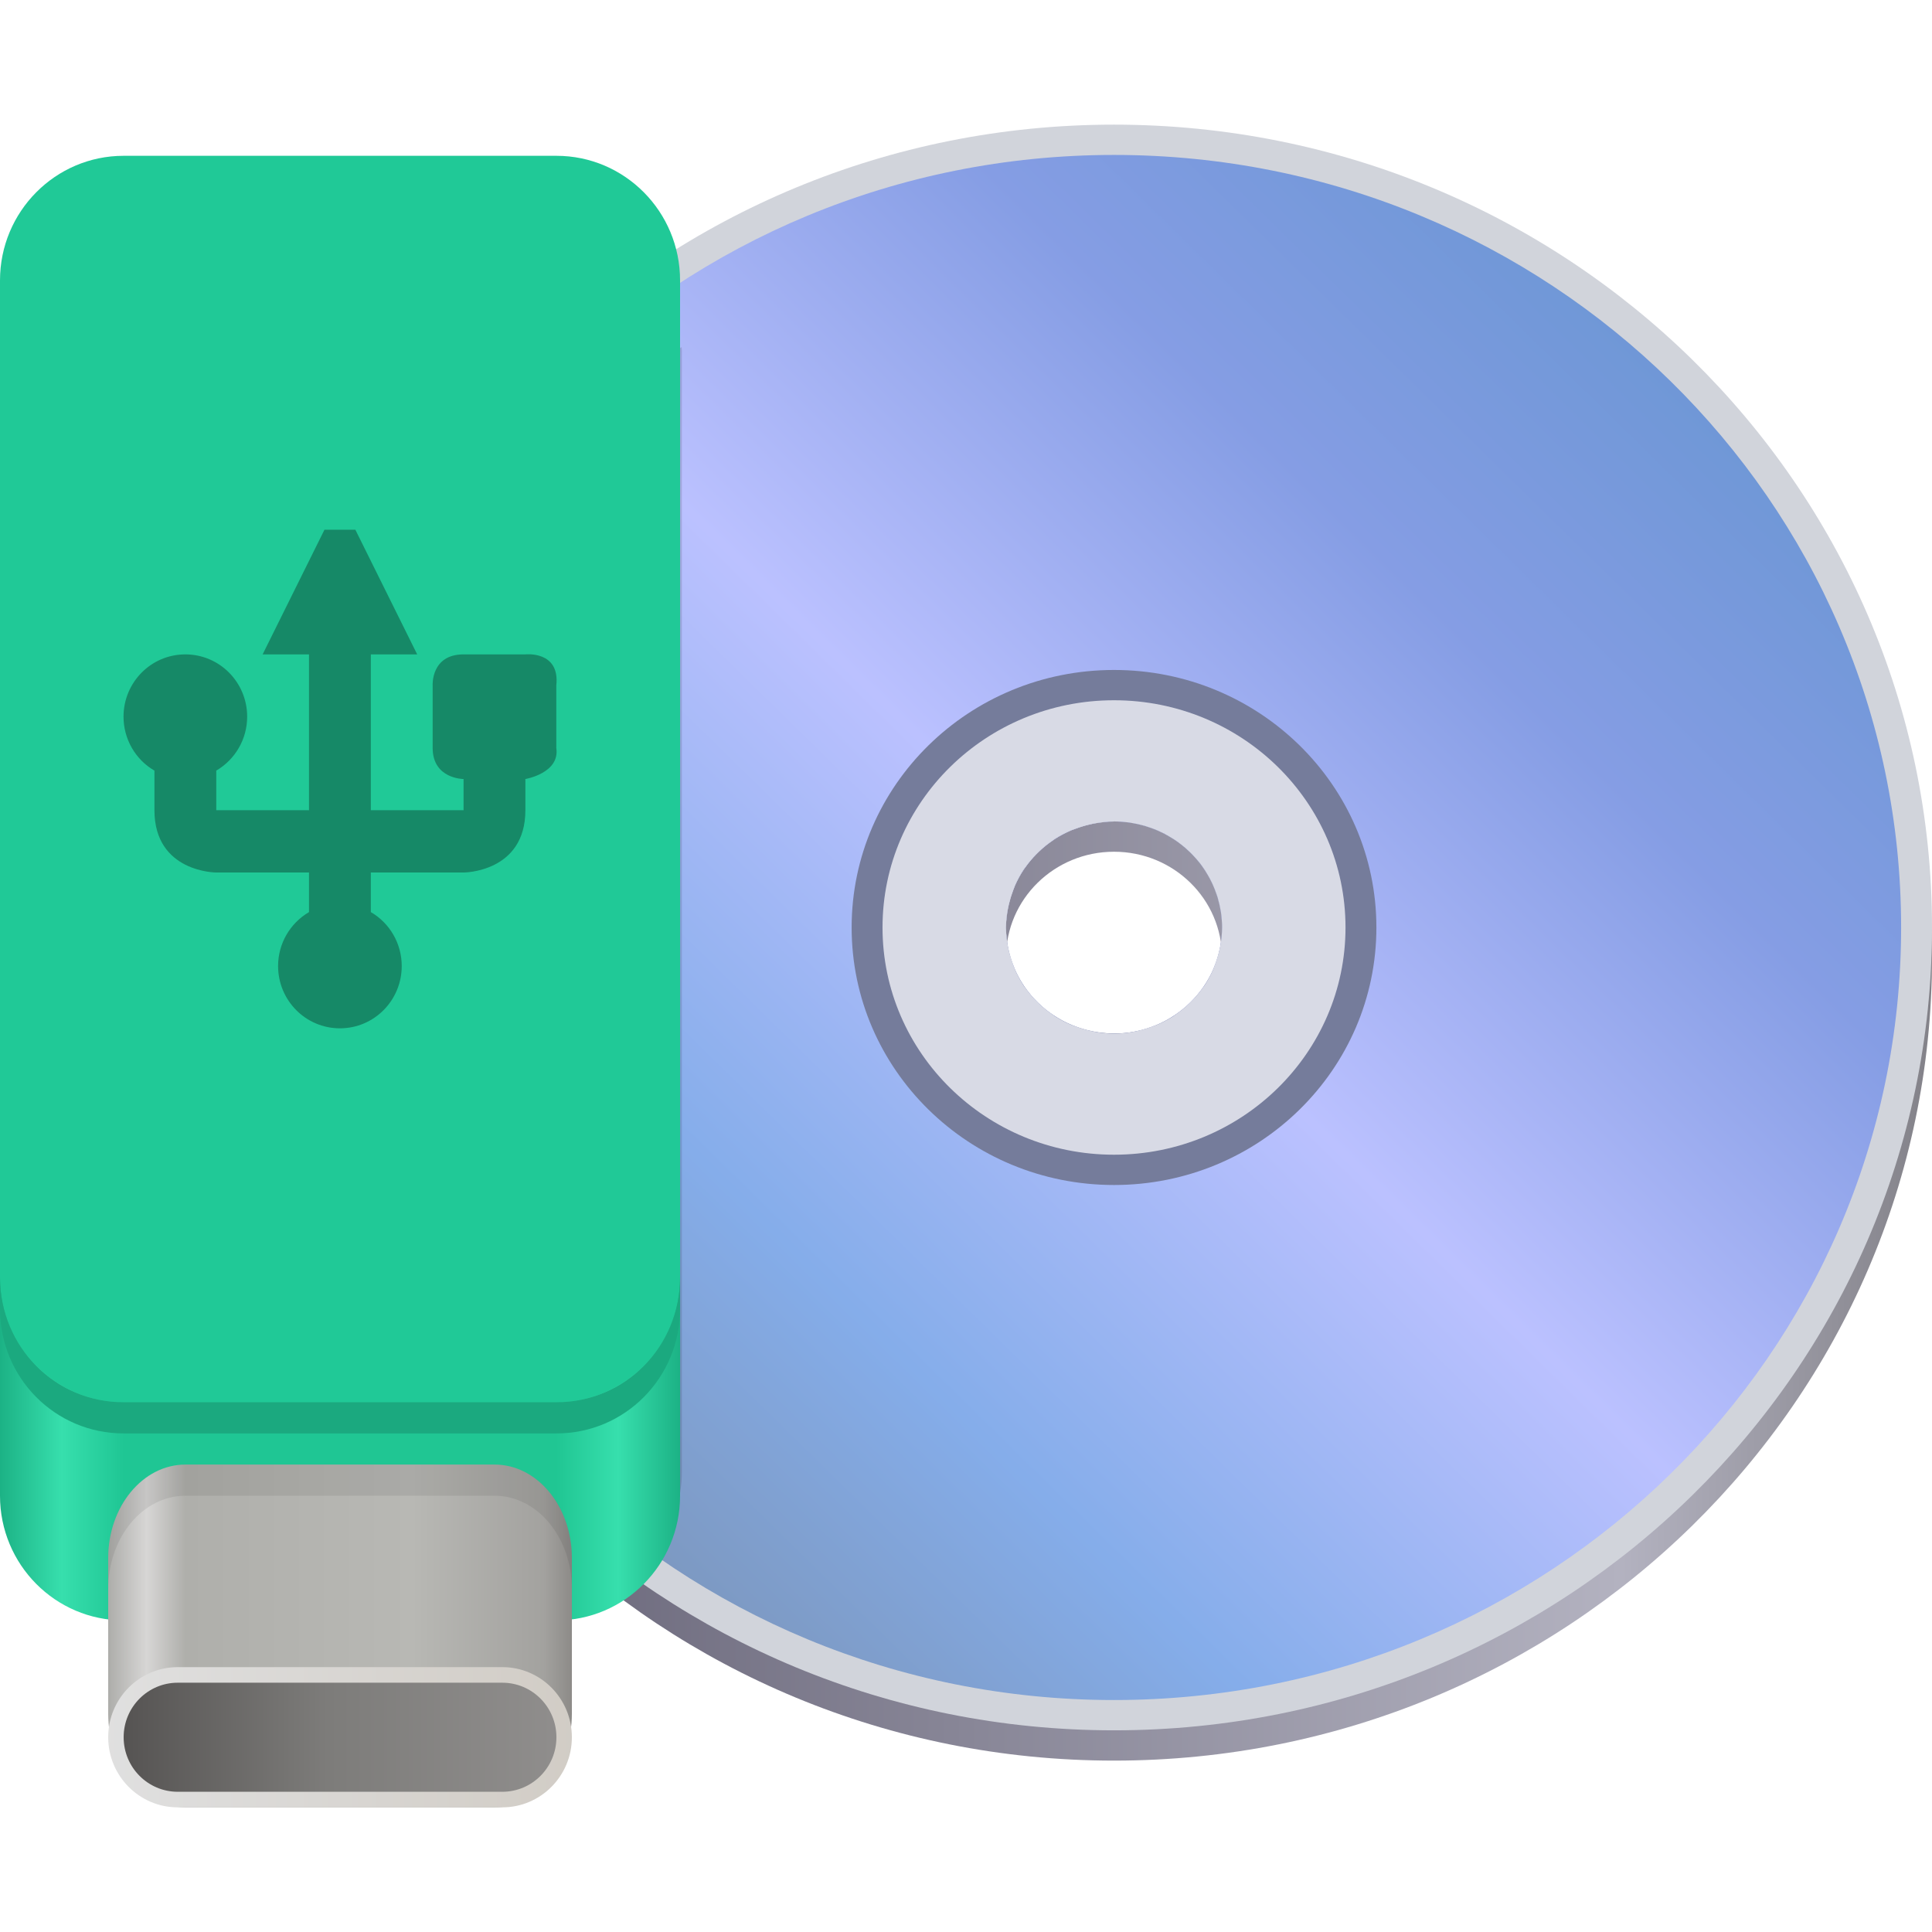 <?xml version="1.0" encoding="UTF-8" standalone="no"?>
<svg
   height="62"
   viewBox="0 0 62 62"
   width="62"
   version="1.1"
   id="svg41"
   sodipodi:docname="io.gitlab.adhami3310.Impression.svg"
   inkscape:version="1.4 (unknown)"
   xmlns:inkscape="http://www.inkscape.org/namespaces/inkscape"
   xmlns:sodipodi="http://sodipodi.sourceforge.net/DTD/sodipodi-0.dtd"
   xmlns="http://www.w3.org/2000/svg"
   xmlns:svg="http://www.w3.org/2000/svg">
  <defs
     id="defs41" />
  <sodipodi:namedview
     id="namedview41"
     pagecolor="#ffffff"
     bordercolor="#000000"
     borderopacity="0.25"
     inkscape:showpageshadow="2"
     inkscape:pageopacity="0.0"
     inkscape:pagecheckerboard="0"
     inkscape:deskcolor="#d1d1d1"
     inkscape:zoom="6.0703125"
     inkscape:cx="64.164736"
     inkscape:cy="29.075933"
     inkscape:window-width="1920"
     inkscape:window-height="998"
     inkscape:window-x="0"
     inkscape:window-y="0"
     inkscape:window-maximized="1"
     inkscape:current-layer="svg41" />
  <linearGradient
     id="a"
     gradientUnits="userSpaceOnUse"
     x1="22"
     x2="128"
     y1="67"
     y2="67"
     gradientTransform="matrix(0.495,0,0,0.486,-1.396,-1.833)">
    <stop
       offset="0"
       stop-color="#5c596d"
       id="stop1" />
    <stop
       offset="0.811"
       stop-color="#b3b2c0"
       id="stop2" />
    <stop
       offset="1"
       stop-color="#838289"
       id="stop3" />
  </linearGradient>
  <linearGradient
     id="b"
     gradientUnits="userSpaceOnUse"
     x1="38"
     x2="120"
     y1="102"
     y2="20"
     gradientTransform="matrix(0.495,0,0,0.486,-1.396,-1.833)">
    <stop
       offset="0"
       stop-color="#a3b6d1"
       id="stop4"
       style="stop-color:#7c97be;stop-opacity:1;" />
    <stop
       offset="0.195"
       stop-color="#a9c5f0"
       id="stop5"
       style="stop-color:#85adea;stop-opacity:1;" />
    <stop
       offset="0.451"
       stop-color="#dbdeff"
       id="stop6"
       style="stop-color:#bbc1ff;stop-opacity:1;" />
    <stop
       offset="0.707"
       stop-color="#b7c5ef"
       id="stop7"
       style="stop-color:#859de4;stop-opacity:1;" />
    <stop
       offset="1"
       stop-color="#8fb2dd"
       id="stop8"
       style="stop-color:#6394cf;stop-opacity:1;" />
  </linearGradient>
  <linearGradient
     id="c"
     gradientUnits="userSpaceOnUse"
     x1="3"
     x2="47"
     y1="70"
     y2="70"
     gradientTransform="matrix(0.496,0,0,0.5,-1.488,-2)">
    <stop
       offset="0"
       stop-color="#9a3800"
       id="stop9"
       style="stop-color:#1cb285;stop-opacity:1;" />
    <stop
       offset="0.091"
       stop-color="#ed5300"
       id="stop10"
       style="stop-color:#37dfad;stop-opacity:1;" />
    <stop
       offset="0.182"
       stop-color="#c64600"
       id="stop11"
       style="stop-color:#1fc694;stop-opacity:1;" />
    <stop
       offset="0.818"
       stop-color="#c64600"
       id="stop12"
       style="stop-color:#20c693;stop-opacity:1;" />
    <stop
       offset="0.909"
       stop-color="#ed5300"
       id="stop13"
       style="stop-color:#37dfad;stop-opacity:1;" />
    <stop
       offset="1"
       stop-color="#9a3800"
       id="stop14"
       style="stop-color:#1cb285;stop-opacity:1;" />
  </linearGradient>
  <linearGradient
     id="d"
     gradientTransform="matrix(0.62,0,0,0.611,-8.928,-22.667)"
     gradientUnits="userSpaceOnUse"
     x1="20"
     x2="44"
     y1="123"
     y2="123">
    <stop
       offset="0"
       stop-color="#adadaa"
       id="stop15" />
    <stop
       offset="0.083"
       stop-color="#d7d6d5"
       id="stop16" />
    <stop
       offset="0.167"
       stop-color="#afafab"
       id="stop17" />
    <stop
       offset="0.655"
       stop-color="#b8b8b4"
       id="stop18" />
    <stop
       offset="0.939"
       stop-color="#a3a29f"
       id="stop19" />
    <stop
       offset="1"
       stop-color="#8d8b88"
       id="stop20" />
  </linearGradient>
  <linearGradient
     id="e"
     gradientTransform="matrix(0.62,0,0,0.563,-8.928,-16.25)"
     gradientUnits="userSpaceOnUse"
     x1="19.5"
     x2="44.5"
     y1="128"
     y2="128">
    <stop
       offset="0"
       stop-color="#e0e0e0"
       id="stop21" />
    <stop
       offset="1"
       stop-color="#d1ccc5"
       id="stop22" />
  </linearGradient>
  <linearGradient
     id="f"
     gradientTransform="matrix(0.579,0,0,0.438,-7.605,-0.25)"
     gradientUnits="userSpaceOnUse"
     x1="19.5"
     x2="44.5"
     y1="128"
     y2="128">
    <stop
       offset="0"
       stop-color="#545251"
       id="stop23" />
    <stop
       offset="0.471"
       stop-color="#7d7c7a"
       id="stop24" />
    <stop
       offset="1"
       stop-color="#908e8d"
       id="stop25" />
  </linearGradient>
  <linearGradient
     id="g"
     gradientUnits="userSpaceOnUse"
     x1="3"
     x2="47"
     y1="91"
     y2="91">
    <stop
       offset="0"
       stop-color="#ff8500"
       stop-opacity="0.153"
       id="stop26" />
    <stop
       offset="0.186"
       stop-color="#ff7c00"
       stop-opacity="0.341"
       id="stop27" />
    <stop
       offset="1"
       stop-color="#ffa200"
       stop-opacity="0.137"
       id="stop28" />
  </linearGradient>
  <path
     d="M 35.75,4.972 C 21.253,4.972 9.5,16.508 9.5,30.736 9.5,44.964 21.253,56.5 35.75,56.5 50.247,56.5 62,44.964 62,30.736 62,16.508 50.247,4.972 35.75,4.972 Z m 0,22.361 c 1.915,0 3.467,1.523 3.467,3.403 0,1.88 -1.552,3.403 -3.467,3.403 -1.915,0 -3.467,-1.523 -3.467,-3.403 0,-1.88 1.552,-3.403 3.467,-3.403 z m 0,0"
     fill="url(#a)"
     id="path28"
     style="fill:url(#a);stroke-width:0.491" />
  <path
     d="M 35.75,4 C 21.253,4 9.5,15.536 9.5,29.764 9.5,43.992 21.253,55.528 35.75,55.528 50.247,55.528 62,43.992 62,29.764 62,15.536 50.247,4 35.75,4 Z m 0,22.329 c 1.933,0 3.5,1.538 3.5,3.435 0,1.897 -1.567,3.435 -3.5,3.435 -0.087,-0.013 -0.172,-0.03 -0.257,-0.049 -0.284,-0.021 -0.567,-0.076 -0.84,-0.165 -0.153,-0.049 -0.302,-0.11 -0.449,-0.182 -0.271,-0.131 -0.526,-0.298 -0.753,-0.494 -0.104,-0.091 -0.201,-0.186 -0.294,-0.289 -0.199,-0.222 -0.37,-0.473 -0.503,-0.739 -0.074,-0.144 -0.135,-0.291 -0.186,-0.441 -0.091,-0.268 -0.147,-0.545 -0.168,-0.824 -0.019,-0.084 -0.037,-0.167 -0.05,-0.253 0.014,-0.085 0.031,-0.169 0.05,-0.253 0.021,-0.279 0.077,-0.556 0.168,-0.824 0.05,-0.15 0.112,-0.296 0.186,-0.441 0.133,-0.266 0.304,-0.516 0.503,-0.739 0.093,-0.103 0.19,-0.197 0.294,-0.289 0.226,-0.196 0.482,-0.363 0.753,-0.494 0.147,-0.072 0.296,-0.133 0.449,-0.182 0.273,-0.089 0.555,-0.144 0.84,-0.165 0.085,-0.019 0.17,-0.036 0.257,-0.049 z m 0,0"
     fill="#d1d4db"
     id="path29"
     style="stroke-width:0.491" />
  <path
     d="m 35.75,4.972 c -13.951,0 -25.259,11.099 -25.259,24.792 0,13.693 11.308,24.792 25.259,24.792 13.951,0 25.259,-11.099 25.259,-24.792 C 61.009,16.071 49.701,4.972 35.75,4.972 Z m 0,21.389 c 0.147,0 0.294,0.01 0.441,0.029 0.008,0.002 0.014,0.002 0.021,0.004 0.143,0.017 0.284,0.046 0.426,0.082 0.008,0.002 0.015,0.004 0.023,0.008 0.141,0.036 0.281,0.084 0.416,0.139 0.133,0.053 0.265,0.118 0.391,0.188 0.01,0.006 0.017,0.01 0.025,0.015 0.126,0.07 0.246,0.15 0.36,0.235 0.004,0.002 0.006,0.004 0.008,0.006 0.004,0.002 0.006,0.004 0.008,0.008 0.118,0.087 0.228,0.182 0.333,0.285 0.104,0.103 0.201,0.211 0.29,0.327 0.004,0.002 0.006,0.006 0.01,0.008 0,0.002 0.002,0.004 0.004,0.008 0.087,0.112 0.168,0.23 0.24,0.353 0.006,0.008 0.01,0.017 0.015,0.025 0.072,0.123 0.137,0.253 0.193,0.384 0.054,0.133 0.103,0.27 0.141,0.408 0.002,0.008 0.004,0.015 0.006,0.025 0.037,0.137 0.066,0.275 0.085,0.416 0,0.008 0.002,0.013 0.002,0.021 0.019,0.144 0.029,0.289 0.029,0.433 -0.002,0.433 -0.089,0.862 -0.255,1.263 -0.008,0.021 -0.015,0.042 -0.023,0.065 -0.17,0.387 -0.412,0.742 -0.714,1.044 -0.019,0.019 -0.039,0.038 -0.058,0.057 -0.308,0.296 -0.669,0.534 -1.064,0.701 -0.023,0.008 -0.044,0.015 -0.066,0.023 -0.408,0.163 -0.846,0.249 -1.287,0.251 -0.441,-0.002 -0.878,-0.087 -1.287,-0.253 -0.021,-0.006 -0.043,-0.013 -0.066,-0.023 -0.395,-0.165 -0.756,-0.403 -1.064,-0.699 -0.019,-0.019 -0.039,-0.038 -0.058,-0.057 -0.302,-0.302 -0.544,-0.657 -0.714,-1.046 -0.008,-0.021 -0.015,-0.042 -0.021,-0.063 -0.168,-0.401 -0.255,-0.83 -0.257,-1.263 0.002,-0.433 0.089,-0.862 0.255,-1.263 0.008,-0.021 0.015,-0.042 0.023,-0.065 0.17,-0.387 0.412,-0.742 0.714,-1.044 l 0.058,-0.057 c 0.308,-0.296 0.669,-0.534 1.064,-0.701 0.023,-0.008 0.044,-0.015 0.066,-0.023 C 34.872,26.449 35.309,26.364 35.75,26.362 Z m 0,0"
     id="path30"
     style="fill:url(#b);stroke-width:0.491" />
  <path
     d="m 35.75,21.5 c -4.651,0 -8.42,3.699 -8.42,8.264 0,4.565 3.769,8.264 8.42,8.264 4.651,0 8.42,-3.699 8.42,-8.264 0,-4.565 -3.769,-8.264 -8.42,-8.264 z m 0,4.861 c 1.915,0 3.467,1.523 3.467,3.403 0,1.88 -1.552,3.403 -3.467,3.403 -1.915,0 -3.467,-1.523 -3.467,-3.403 0,-1.88 1.552,-3.403 3.467,-3.403 z m 0,0"
     fill="#757c9b"
     id="path31"
     style="stroke-width:0.491" />
  <path
     d="m 21.874,11.138 c -7.406,4.757 -11.873,12.855 -11.879,21.543 0.015,1.986 0.267,3.963 0.745,5.894 1.59,4.89 4.63,9.143 8.621,12.28 1.476,-0.564 2.521,-1.963 2.521,-3.615 V 11.267 c 0,-0.044 -0.006,-0.085 -0.008,-0.129 z m 0,0"
     fill-opacity="0.129"
     id="path32"
     style="stroke-width:0.491" />
  <path
     d="m 3.968,14 h 13.888 c 2.191,0 3.968,1.791 3.968,4 v 30 c 0,2.209 -1.777,4 -3.968,4 H 3.968 C 1.777,52 0,50.209 0,48 V 18 c 0,-2.209 1.777,-4 3.968,-4 z m 0,0"
     id="path33"
     style="fill:url(#c);stroke-width:0.498" />
  <path
     d="m 35.75,22.472 c -4.103,0 -7.429,3.264 -7.429,7.292 0,4.027 3.326,7.292 7.429,7.292 4.103,0 7.429,-3.264 7.429,-7.292 0,-4.028 -3.326,-7.292 -7.429,-7.292 z m 0,3.889 c 0.075,0 0.149,0.002 0.224,0.008 0.017,0.002 0.035,0.002 0.052,0.004 0.056,0.004 0.112,0.011 0.168,0.017 0.021,0.004 0.043,0.006 0.064,0.008 0.004,0.002 0.006,0.002 0.01,0.002 0.066,0.011 0.13,0.023 0.195,0.036 0.017,0.004 0.033,0.008 0.05,0.01 0.062,0.015 0.126,0.03 0.188,0.047 0.012,0.004 0.025,0.008 0.037,0.01 0.068,0.021 0.133,0.042 0.199,0.066 0.019,0.008 0.039,0.015 0.06,0.021 0.054,0.021 0.108,0.044 0.164,0.066 0.014,0.008 0.029,0.013 0.044,0.021 0.06,0.027 0.118,0.055 0.178,0.085 0.002,0.002 0.004,0.004 0.008,0.006 0.021,0.011 0.043,0.023 0.064,0.036 0.044,0.025 0.091,0.051 0.135,0.08 0.017,0.01 0.037,0.021 0.054,0.032 0.062,0.04 0.122,0.08 0.18,0.123 0,0 0.002,0 0.002,0.002 0.004,0.002 0.006,0.004 0.01,0.008 0.052,0.038 0.104,0.078 0.155,0.122 0.015,0.013 0.031,0.027 0.048,0.04 0.054,0.047 0.108,0.097 0.161,0.148 0.052,0.051 0.103,0.104 0.151,0.16 0.014,0.015 0.027,0.03 0.043,0.047 0.043,0.047 0.083,0.099 0.124,0.15 0.002,0.004 0.004,0.006 0.008,0.01 0,0 0,0.002 0.002,0.002 0.043,0.057 0.083,0.116 0.124,0.177 0.012,0.017 0.023,0.036 0.035,0.053 0.027,0.044 0.054,0.089 0.081,0.135 0.012,0.019 0.023,0.04 0.035,0.063 0.002,0.002 0.004,0.004 0.006,0.008 0.031,0.057 0.06,0.114 0.087,0.173 0.008,0.015 0.014,0.03 0.021,0.046 0.023,0.053 0.046,0.106 0.068,0.161 0.006,0.019 0.014,0.038 0.021,0.059 0.025,0.063 0.046,0.127 0.068,0.194 0.002,0.011 0.006,0.025 0.01,0.038 0.017,0.059 0.033,0.122 0.048,0.182 0.002,0.017 0.006,0.032 0.01,0.049 0.014,0.065 0.025,0.129 0.037,0.194 0,0.002 0,0.006 0.002,0.008 0.002,0.021 0.004,0.042 0.008,0.065 0.006,0.053 0.014,0.108 0.017,0.165 0.002,0.015 0.002,0.032 0.004,0.049 0.006,0.074 0.008,0.146 0.008,0.22 -0.002,0.201 -0.021,0.401 -0.06,0.598 -0.01,0.053 -0.021,0.104 -0.035,0.156 -0.037,0.154 -0.083,0.304 -0.139,0.45 -0.017,0.047 -0.035,0.095 -0.052,0.141 -0.081,0.184 -0.176,0.359 -0.286,0.524 -0.019,0.029 -0.041,0.055 -0.062,0.082 -0.099,0.139 -0.209,0.27 -0.327,0.391 -0.039,0.04 -0.079,0.08 -0.118,0.116 -0.126,0.118 -0.259,0.226 -0.399,0.323 -0.029,0.021 -0.056,0.042 -0.083,0.061 -0.17,0.108 -0.348,0.201 -0.534,0.279 -0.048,0.019 -0.097,0.036 -0.143,0.053 -0.151,0.055 -0.304,0.101 -0.459,0.137 -0.054,0.013 -0.106,0.025 -0.161,0.034 -0.201,0.038 -0.404,0.057 -0.609,0.059 -0.205,-0.002 -0.408,-0.021 -0.609,-0.059 -0.054,-0.01 -0.106,-0.021 -0.159,-0.034 -0.157,-0.036 -0.31,-0.082 -0.459,-0.137 -0.048,-0.017 -0.097,-0.034 -0.143,-0.051 -0.188,-0.08 -0.366,-0.173 -0.534,-0.281 -0.029,-0.019 -0.056,-0.04 -0.083,-0.061 -0.141,-0.097 -0.275,-0.205 -0.399,-0.321 -0.041,-0.038 -0.081,-0.078 -0.118,-0.116 -0.12,-0.123 -0.23,-0.254 -0.329,-0.391 -0.021,-0.029 -0.043,-0.055 -0.062,-0.082 -0.11,-0.167 -0.205,-0.342 -0.284,-0.524 -0.019,-0.047 -0.037,-0.095 -0.054,-0.141 -0.056,-0.148 -0.103,-0.298 -0.139,-0.45 -0.014,-0.053 -0.025,-0.104 -0.035,-0.158 -0.039,-0.198 -0.058,-0.397 -0.06,-0.598 0.002,-0.201 0.021,-0.401 0.06,-0.598 0.01,-0.053 0.021,-0.104 0.035,-0.158 0.037,-0.152 0.083,-0.302 0.139,-0.45 0.017,-0.046 0.035,-0.093 0.054,-0.141 0.079,-0.182 0.174,-0.357 0.284,-0.524 0.019,-0.027 0.041,-0.053 0.062,-0.082 0.099,-0.137 0.209,-0.268 0.329,-0.391 0.037,-0.038 0.077,-0.078 0.118,-0.116 0.124,-0.116 0.257,-0.224 0.399,-0.321 0.027,-0.021 0.054,-0.042 0.083,-0.061 0.168,-0.108 0.346,-0.201 0.534,-0.281 0.046,-0.017 0.095,-0.034 0.143,-0.051 0.149,-0.055 0.302,-0.101 0.459,-0.137 0.052,-0.013 0.104,-0.025 0.159,-0.034 0.201,-0.038 0.404,-0.057 0.609,-0.059 z m 0,0"
     fill="#d8dae5"
     id="path34"
     style="stroke-width:0.491" />
  <path
     d="m 3.968,5 h 13.888 c 2.191,0 3.968,1.791 3.968,4 v 32 c 0,2.209 -1.777,4 -3.968,4 H 3.968 C 1.777,45 0,43.209 0,41 V 9 C 0,6.791 1.777,5 3.968,5 Z m 0,0"
     id="path35"
     style="fill:#20c997;stroke-width:0.498" />
  <path
     d="m 5.952,47 h 9.92 c 1.37,0 2.48,1.344 2.48,3 v 5 c 0,1.656 -1.11,3 -2.48,3 h -9.92 c -1.37,0 -2.48,-1.344 -2.48,-3 v -5 c 0,-1.656 1.11,-3 2.48,-3 z m 0,0"
     fill="url(#d)"
     id="path36"
     style="fill:url(#d);stroke-width:0.498" />
  <path
     d="M 5.704,53.5 H 16.12 c 1.232,0 2.232,1.008 2.232,2.25 0,1.242 -1,2.25 -2.232,2.25 H 5.704 c -1.232,0 -2.232,-1.008 -2.232,-2.25 0,-1.242 1,-2.25 2.232,-2.25 z m 0,0"
     fill="url(#e)"
     id="path37"
     style="fill:url(#e);stroke-width:0.498" />
  <path
     d="M 5.704,54 H 16.12 c 0.959,0 1.736,0.783 1.736,1.75 0,0.967 -0.777,1.75 -1.736,1.75 H 5.704 C 4.745,57.5 3.968,56.717 3.968,55.75 3.968,54.783 4.745,54 5.704,54 Z m 0,0"
     fill="url(#f)"
     id="path38"
     style="fill:url(#f);stroke-width:0.498" />
  <path
     d="m 11.404,17 h -0.992 l -1.984,4 h 1.488 v 5 h -2.976 v -1.27 c 0.612,-0.359 0.992,-1.016 0.992,-1.73 0,-1.105 -0.887,-2 -1.984,-2 -1.097,0 -1.984,0.895 -1.984,2 0,0.715 0.38,1.375 0.992,1.73 V 26 c 0,2 1.984,2 1.984,2 h 2.976 v 1.27 c -0.612,0.359 -0.992,1.016 -0.992,1.73 0,1.105 0.887,2 1.984,2 1.097,0 1.984,-0.895 1.984,-2 0,-0.715 -0.38,-1.375 -0.992,-1.73 V 28 h 2.976 c 0,0 1.984,0 1.984,-2 v -1 c 0,0 1.116,-0.188 0.992,-1 v -2 c 0.124,-1.125 -0.992,-1 -0.992,-1 h -1.984 c -1.054,0 -0.992,1 -0.992,1 v 2 c 0,1 0.992,1 0.992,1 v 1 h -2.976 v -5 h 1.488 z m 0,0"
     fill="#dd4e00"
     id="path39"
     style="fill:#168967;stroke-width:0.498" />
  <path
     d="m 0,41 v 1 c 0,2.217 1.769,4 3.968,4 h 13.888 c 2.199,0 3.968,-1.783 3.968,-4 v -1 c 0,2.217 -1.769,4 -3.968,4 H 3.968 C 1.769,45 0,43.217 0,41 Z m 0,0"
     id="path40"
     style="fill:#1ba97f;stroke-width:0.498" />
  <path
     d="m 5.952,47 c -1.374,0 -2.48,1.338 -2.48,3 v 1 c 0,-1.662 1.106,-3 2.48,-3 h 9.92 c 1.374,0 2.48,1.338 2.48,3 v -1 c 0,-1.662 -1.106,-3 -2.48,-3 z m 0,0"
     fill-opacity="0.078"
     id="path41"
     style="stroke-width:0.498" />
</svg>
